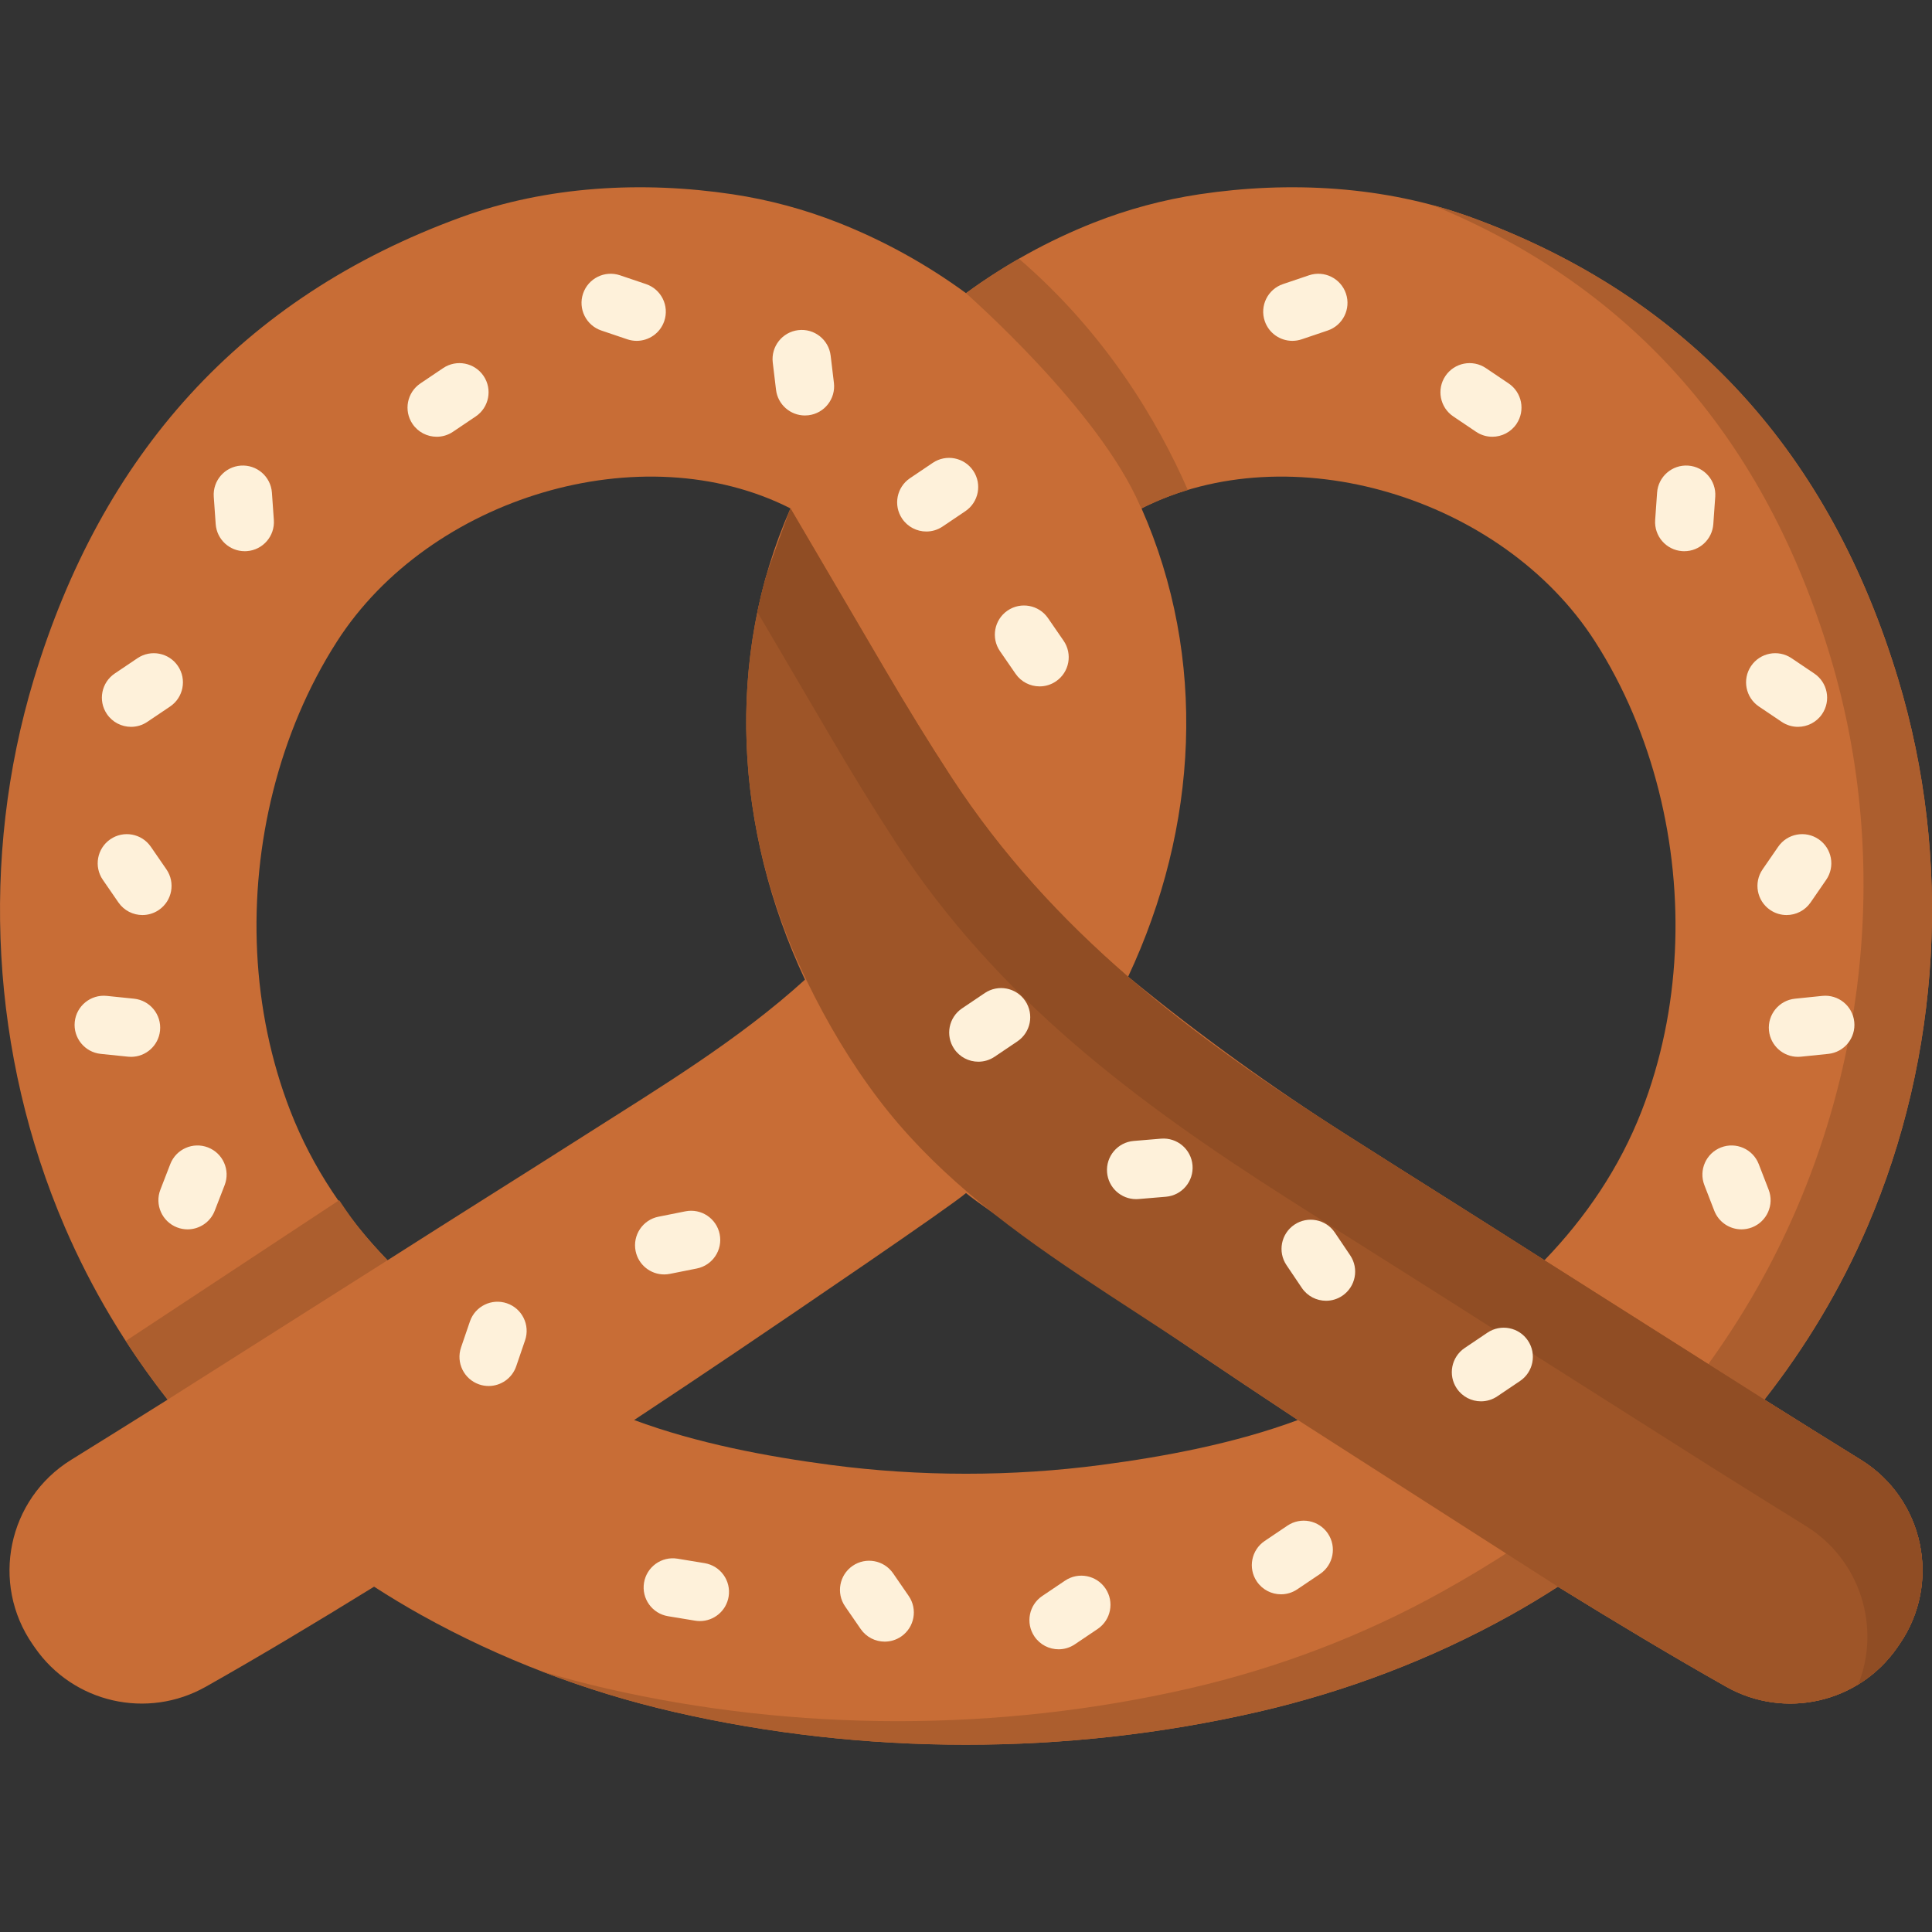 <svg id="Capa_1" enable-background="new 0 0 512 512" height="512" viewBox="0 0 512 512" width="512" xmlns="http://www.w3.org/2000/svg"><rect x="0" y="0" width="512" height="512" fill="#333333" stroke="none"/><g><path d="m493.15 386.871c-8.127-5.028-16.777-10.435-25.57-15.956 10.959-13.965 20.183-29.315 27.284-45.825 19.557-45.456 22.492-97.643 8.198-145.017-17.916-59.329-54.783-101.203-113.322-122.526-22.79-8.291-48.083-9.635-71.939-6.054-9.573 1.447-18.983 3.971-27.992 7.532-12.005 4.74-23.395 11.041-33.81 18.665-10.415-7.624-21.794-13.924-33.81-18.665-9.009-3.561-18.418-6.085-27.992-7.532-23.857-3.581-49.15-2.237-71.939 6.054-58.537 21.322-95.405 63.197-113.32 122.526-14.293 47.375-11.359 99.562 8.198 145.017 7.101 16.51 16.325 31.86 27.284 45.825-8.794 5.52-17.444 10.928-25.57 15.956-16.797 10.394-21.435 32.732-10.179 48.945.195.287.39.564.585.841 10.158 14.642 29.787 19.106 45.302 10.333 13.945-7.87 29.162-16.982 44.573-26.504 4.104 2.647 8.291 5.171 12.57 7.552 20.912 11.646 43.578 20.255 66.901 25.632 50.34 11.585 104.282 11.626 154.806-.01 23.323-5.367 45.979-13.975 66.891-25.622 4.279-2.38 8.465-4.905 12.57-7.552 15.412 9.522 30.629 18.634 44.573 26.504 15.514 8.773 35.144 4.31 45.302-10.333.195-.277.39-.554.585-.841 11.256-16.213 6.618-38.551-10.179-48.945zm-366.212-68.266c-6.536 4.115-14.848 9.399-24.236 15.371-10.907-11.328-19.865-24.431-25.745-39.535-10.425-26.822-11.554-57.102-4.546-84.909 3.519-13.945 9.122-27.427 16.9-39.546 24.585-38.314 80.928-55.183 120.176-35.256-17.505 39.669-14.765 85.247 3.838 124.886-17.526 15.935-38.345 28.505-57.974 41.003-9.451 6.022-18.932 12.004-28.413 17.986zm164.811 69.631c-23.498 3.099-48.072 3.089-71.498 0-17.146-2.257-35.534-5.736-52.197-11.913 9.809-6.475 18.818-12.508 26.596-17.751 16.058-10.836 57.225-38.807 61.35-42.398 4.125 3.591 45.292 31.563 61.35 42.398 7.778 5.243 16.787 11.277 26.596 17.751-16.663 6.177-35.051 9.655-52.197 11.913zm143.294-93.795c-5.879 15.104-14.837 28.207-25.745 39.535-9.389-5.972-17.7-11.256-24.236-15.371-9.481-5.982-18.962-11.964-28.412-17.987-19.629-12.498-39.012-26.422-57.687-41.782 18.603-39.638 21.055-84.437 3.55-124.106 39.248-19.927 95.591-3.058 120.176 35.256 7.778 12.118 13.38 25.601 16.9 39.546 7.007 27.807 5.879 58.087-4.546 84.909z" fill="#c86d36"/><path d="m102.702 333.976-58.282 36.939c-3.93-5.007-7.634-10.189-11.092-15.545l56.563-37.304c4.289 6.495 7.414 10.318 12.811 15.91z" fill="#ac5e2e"/><path d="m493.15 386.871c-8.127-5.028-16.777-10.435-25.57-15.956 10.959-13.965 20.183-29.315 27.284-45.825 19.557-45.456 22.492-97.643 8.198-145.017-17.916-59.329-54.783-101.203-113.322-122.526-3.314-1.201-6.68-2.257-10.087-3.171 53.942 22.143 88.275 62.858 105.349 119.447 16.777 55.594 9.307 116.728-19.055 167.048-4.71 8.352-9.994 16.366-15.72 24.052-18.47 24.811-41.239 41.967-67.989 56.866-20.912 11.656-43.568 20.255-66.891 25.632-50.525 11.626-104.466 11.585-154.806 0-5.838-1.344-11.626-2.894-17.351-4.638 11.523 4.484 23.385 8.116 35.41 10.887 50.34 11.585 104.282 11.626 154.806-.01 23.323-5.367 45.979-13.975 66.891-25.622 4.279-2.38 8.465-4.905 12.57-7.552 15.412 9.522 30.629 18.634 44.573 26.504 15.514 8.773 35.144 4.31 45.302-10.333.195-.277.39-.554.585-.841 11.258-16.213 6.62-38.551-10.177-48.945z" fill="#ac5e2e"/><g><path d="m270.028 68.565c-4.841 2.781-9.527 5.83-14.028 9.126.7.711 35.184 30.858 46.174 56.432l.155.268.185.34c.762-.391 1.535-.762 2.317-1.112.01-.01.01-.01.021-.01 3.214-1.493 6.53-2.75 9.929-3.77-8.024-18.303-21.795-41.529-44.753-61.274z" fill="#ac5e2e"/></g><g><g><path d="m256.287 315.834c18.759 16.083 40.467 28.835 61.061 42.734 7.776 5.248 16.79 11.276 26.603 17.757l68.922 44.164c15.41 9.518 30.63 18.626 44.566 26.503 15.517 8.77 35.151 4.312 45.31-10.332.194-.28.388-.559.582-.839 11.254-16.221 6.612-38.559-10.177-48.945-8.135-5.033-16.783-10.437-25.576-15.964l-58.282-36.935c-10.313-6.56-19.339-12.297-26.123-16.566-9.004-5.666-17.989-11.354-26.963-17.066-40.832-25.988-77.31-53.382-104.046-94.326-6.067-9.291-11.859-18.76-17.474-28.33-8.402-14.321-16.804-28.642-25.206-42.963 0 0-5.966 16.179-6.673 18.741-1.851 6.711-3.188 13.562-4.021 20.474-1.668 13.842-1.297 27.905.901 41.667 2.462 15.419 7.342 30.368 14.153 44.407 5.356 11.039 11.647 21.639 19.08 31.412 6.925 9.103 14.839 17.099 23.363 24.407z" fill="#9e5528"/></g></g><g><g><path d="m493.15 386.871c-8.127-5.028-16.777-10.435-25.57-15.956l-58.282-36.939c-10.312-6.557-19.342-12.293-26.124-16.561-8.999-5.674-17.987-11.359-26.966-17.074-40.828-25.981-77.306-53.377-104.046-94.318-6.064-9.296-11.862-18.767-17.474-28.331-8.404-14.324-16.797-28.648-25.201-42.962 0 0-5.972 16.171-6.68 18.736-.79 2.883-1.498 5.797-2.093 8.732 6.454 11 12.919 21.999 19.373 33.009 5.613 9.573 11.41 19.034 17.474 28.33 26.74 40.941 63.217 68.338 104.046 94.329 8.978 5.705 17.957 11.4 26.966 17.064 6.782 4.269 15.802 10.004 26.124 16.561l58.272 36.939c8.794 5.531 17.444 10.928 25.58 15.966 14.488 8.968 19.937 26.832 13.914 41.988 3.961-2.422 7.48-5.695 10.281-9.727.195-.277.39-.554.585-.841 11.256-16.213 6.618-38.551-10.179-48.945z" fill="#904d24"/></g></g><g><g><path d="m342.484 90.33c-3.222 0-6.228-2.032-7.317-5.253-1.366-4.041.803-8.425 4.845-9.792l6.889-2.329c4.04-1.362 8.425.804 9.791 4.845s-.803 8.425-4.845 9.792l-6.889 2.329c-.819.276-1.654.408-2.474.408z" fill="#fef1da"/></g><g><path d="m395.479 115.746c-1.485 0-2.985-.427-4.308-1.319l-6.031-4.063c-3.539-2.384-4.475-7.185-2.091-10.723s7.184-4.473 10.722-2.091l6.031 4.063c3.539 2.384 4.475 7.185 2.091 10.723-1.492 2.215-3.931 3.41-6.414 3.41z" fill="#fef1da"/></g><g><path d="m476.477 192.62c-1.485 0-2.985-.427-4.309-1.319l-6.031-4.063c-3.539-2.384-4.475-7.185-2.091-10.723 2.383-3.538 7.185-4.473 10.722-2.091l6.031 4.063c3.539 2.384 4.475 7.185 2.091 10.723-1.491 2.214-3.93 3.41-6.413 3.41z" fill="#fef1da"/></g><g><path d="m473.461 242.496c-1.511 0-3.038-.443-4.377-1.365-3.513-2.422-4.398-7.232-1.976-10.744l4.127-5.988c2.42-3.513 7.231-4.399 10.744-1.977s4.398 7.232 1.976 10.744l-4.127 5.988c-1.497 2.174-3.912 3.342-6.367 3.342z" fill="#fef1da"/></g><g><path d="m461.506 325.793c-3.098 0-6.021-1.877-7.206-4.94l-2.624-6.781c-1.539-3.979.438-8.452 4.417-9.992 3.976-1.537 8.452.439 9.991 4.418l2.624 6.781c1.539 3.979-.438 8.452-4.417 9.992-.916.354-1.859.522-2.785.522z" fill="#fef1da"/></g><g><path d="m446.349 146.077c-.183 0-.367-.006-.552-.019-4.256-.301-7.462-3.994-7.162-8.25l.512-7.254c.3-4.256 4.001-7.465 8.249-7.162 4.256.301 7.462 3.994 7.162 8.25l-.512 7.254c-.286 4.071-3.679 7.181-7.697 7.181z" fill="#fef1da"/></g><g><path d="m476.474 280.074c-3.912 0-7.267-2.961-7.675-6.937-.436-4.244 2.652-8.038 6.896-8.473l7.233-.742c4.249-.434 8.038 2.652 8.473 6.896.436 4.244-2.652 8.038-6.896 8.473l-7.233.742c-.268.027-.534.041-.798.041z" fill="#fef1da"/></g></g><g><path d="m168.725 90.33c-.82 0-1.654-.132-2.474-.408l-6.889-2.329c-4.042-1.367-6.211-5.75-4.845-9.792s5.748-6.208 9.791-4.845l6.889 2.329c4.042 1.367 6.211 5.75 4.845 9.792-1.089 3.221-4.096 5.253-7.317 5.253z" fill="#fef1da"/></g><g><path d="m213.315 110.106c-3.855 0-7.19-2.882-7.66-6.805l-.866-7.22c-.508-4.237 2.514-8.082 6.75-8.59 4.235-.512 8.082 2.514 8.59 6.749l.866 7.22c.508 4.237-2.514 8.082-6.75 8.59-.313.038-.623.056-.93.056z" fill="#fef1da"/></g><g><path d="m115.73 115.746c-2.483 0-4.922-1.195-6.414-3.41-2.384-3.539-1.447-8.339 2.091-10.723l6.031-4.063c3.538-2.383 8.339-1.447 10.722 2.091 2.384 3.539 1.447 8.339-2.091 10.723l-6.031 4.063c-1.323.892-2.823 1.319-4.308 1.319z" fill="#fef1da"/></g><g><path d="m245.485 140.856c-2.483 0-4.921-1.195-6.413-3.409-2.384-3.539-1.448-8.339 2.09-10.723l6.03-4.064c3.538-2.383 8.339-1.448 10.723 2.089 2.384 3.539 1.448 8.339-2.09 10.723l-6.03 4.064c-1.325.893-2.826 1.32-4.31 1.32z" fill="#fef1da"/></g><g><path d="m301.076 317.786c-3.974 0-7.351-3.047-7.689-7.078-.357-4.252 2.8-7.987 7.051-8.344l7.246-.609c4.257-.352 7.987 2.8 8.344 7.051.357 4.252-2.8 7.987-7.051 8.344l-7.246.609c-.22.018-.438.027-.655.027z" fill="#fef1da"/></g><g><path d="m351.413 344.717c-2.483 0-4.921-1.195-6.413-3.409l-4.064-6.03c-2.384-3.538-1.449-8.338 2.089-10.723 3.54-2.384 8.339-1.447 10.723 2.089l4.064 6.03c2.384 3.538 1.449 8.338-2.089 10.723-1.324.892-2.825 1.32-4.31 1.32z" fill="#fef1da"/></g><g><path d="m259.274 281.363c-2.483 0-4.921-1.195-6.413-3.409-2.384-3.539-1.448-8.339 2.09-10.723l6.03-4.064c3.538-2.383 8.339-1.447 10.723 2.089 2.384 3.539 1.448 8.339-2.09 10.723l-6.03 4.064c-1.324.893-2.825 1.32-4.31 1.32z" fill="#fef1da"/></g><g><path d="m34.732 192.62c-2.483 0-4.922-1.195-6.414-3.41-2.384-3.539-1.447-8.339 2.091-10.723l6.031-4.063c3.539-2.383 8.339-1.447 10.722 2.091 2.384 3.539 1.447 8.339-2.091 10.723l-6.031 4.063c-1.323.892-2.824 1.319-4.308 1.319z" fill="#fef1da"/></g><g><path d="m280.54 437.08c-2.483 0-4.922-1.195-6.414-3.41-2.384-3.539-1.447-8.339 2.091-10.722l6.03-4.063c3.538-2.385 8.339-1.448 10.723 2.09 2.384 3.539 1.447 8.339-2.091 10.722l-6.03 4.063c-1.324.893-2.825 1.32-4.309 1.32z" fill="#fef1da"/></g><g><path d="m392.477 371.367c-2.483 0-4.922-1.195-6.413-3.41-2.384-3.538-1.448-8.338 2.09-10.722l6.031-4.064c3.539-2.385 8.339-1.449 10.723 2.09 2.384 3.538 1.448 8.338-2.09 10.722l-6.031 4.064c-1.324.893-2.825 1.32-4.31 1.32z" fill="#fef1da"/></g><g><path d="m339.477 422.507c-2.483 0-4.921-1.195-6.413-3.409-2.384-3.539-1.448-8.339 2.09-10.723l6.03-4.064c3.538-2.383 8.338-1.448 10.723 2.089 2.384 3.539 1.448 8.339-2.09 10.723l-6.03 4.064c-1.324.892-2.825 1.32-4.31 1.32z" fill="#fef1da"/></g><g><path d="m37.748 242.496c-2.455 0-4.869-1.168-6.368-3.342l-4.126-5.988c-2.421-3.513-1.535-8.323 1.977-10.744 3.513-2.421 8.324-1.535 10.744 1.977l4.126 5.988c2.421 3.513 1.535 8.323-1.977 10.744-1.338.922-2.866 1.365-4.376 1.365z" fill="#fef1da"/></g><g><path d="m275.503 181.9c-2.455 0-4.869-1.168-6.367-3.341l-4.126-5.987c-2.421-3.513-1.536-8.323 1.976-10.744 3.513-2.424 8.323-1.536 10.744 1.975l4.126 5.987c2.421 3.513 1.536 8.323-1.976 10.744-1.339.924-2.866 1.366-4.377 1.366z" fill="#fef1da"/></g><g><path d="m234.459 435.05c-2.455 0-4.869-1.168-6.367-3.342l-4.127-5.988c-2.421-3.512-1.536-8.322 1.976-10.744 3.514-2.421 8.324-1.535 10.744 1.977l4.127 5.988c2.421 3.512 1.536 8.322-1.976 10.744-1.339.922-2.866 1.365-4.377 1.365z" fill="#fef1da"/></g><g><path d="m49.703 325.793c-.927 0-1.87-.168-2.786-.522-3.979-1.54-5.957-6.013-4.417-9.992l2.624-6.781c1.539-3.978 6.012-5.957 9.991-4.418 3.979 1.54 5.957 6.013 4.417 9.992l-2.624 6.781c-1.184 3.063-4.107 4.94-7.205 4.94z" fill="#fef1da"/></g><g><path d="m176.009 337.739c-3.608 0-6.834-2.54-7.567-6.213-.836-4.183 1.878-8.252 6.062-9.088l7.131-1.424c4.185-.84 8.252 1.879 9.088 6.062s-1.878 8.252-6.062 9.088l-7.131 1.424c-.511.103-1.02.151-1.521.151z" fill="#fef1da"/></g><g><path d="m185.479 429.6c-.417 0-.84-.033-1.265-.104l-7.175-1.182c-4.209-.694-7.06-4.668-6.366-8.878.694-4.209 4.668-7.062 8.878-6.367l7.175 1.182c4.209.694 7.06 4.668 6.366 8.877-.624 3.786-3.9 6.472-7.613 6.472z" fill="#fef1da"/></g><g><path d="m129.492 367.305c-.828 0-1.671-.134-2.498-.417-4.037-1.379-6.192-5.77-4.812-9.807l2.351-6.881c1.38-4.037 5.772-6.194 9.807-4.812 4.037 1.379 6.192 5.77 4.812 9.807l-2.351 6.881c-1.096 3.209-4.096 5.229-7.309 5.229z" fill="#fef1da"/></g><g><path d="m64.86 146.077c-4.019 0-7.41-3.11-7.698-7.181l-.512-7.254c-.3-4.256 2.906-7.949 7.162-8.25 4.249-.301 7.949 2.907 8.249 7.162l.512 7.254c.3 4.256-2.906 7.949-7.162 8.25-.184.013-.369.019-.551.019z" fill="#fef1da"/></g><g><path d="m34.735 280.074c-.264 0-.53-.014-.798-.041l-7.233-.742c-4.244-.436-7.332-4.23-6.896-8.473.436-4.245 4.234-7.327 8.473-6.896l7.233.742c4.244.436 7.332 4.23 6.896 8.473-.409 3.975-3.764 6.937-7.675 6.937z" fill="#fef1da"/></g></g></svg>